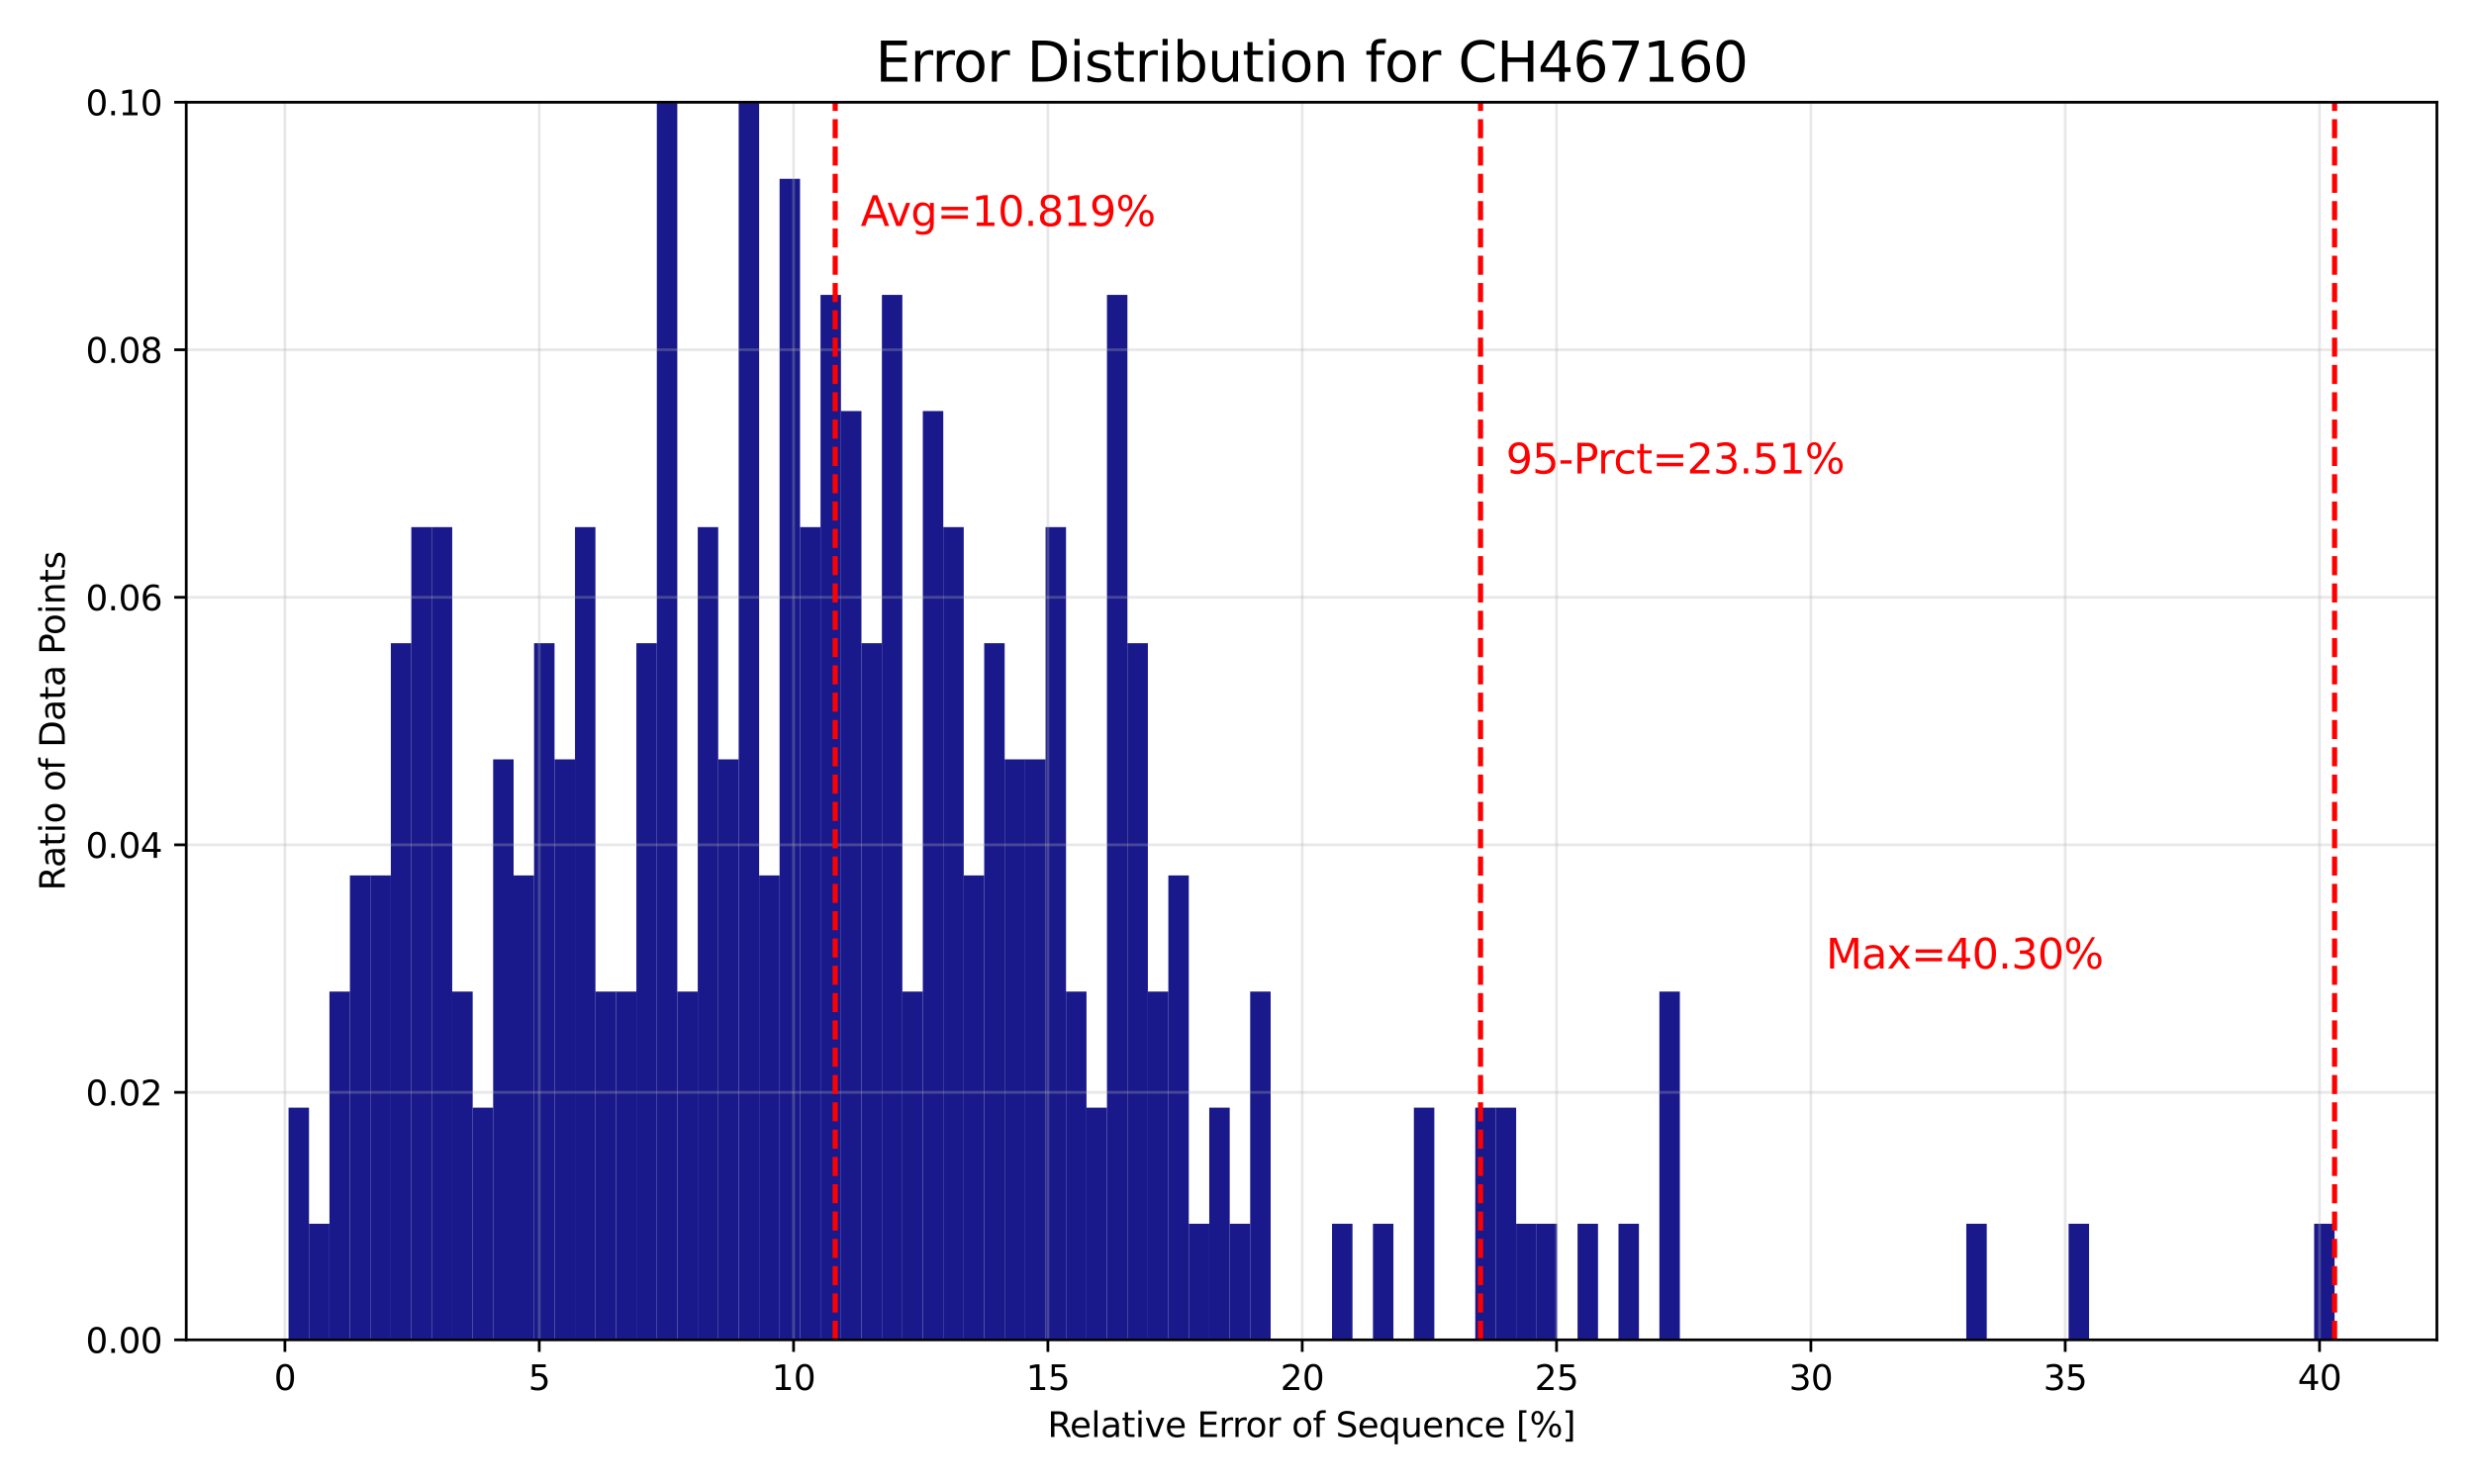 <?xml version="1.0" encoding="utf-8" standalone="no"?>
<!DOCTYPE svg PUBLIC "-//W3C//DTD SVG 1.1//EN"
  "http://www.w3.org/Graphics/SVG/1.1/DTD/svg11.dtd">
<svg xmlns:xlink="http://www.w3.org/1999/xlink" width="720pt" height="432pt" viewBox="0 0 720 432" xmlns="http://www.w3.org/2000/svg" version="1.1">
 <defs>
  <style type="text/css">*{stroke-linejoin: round; stroke-linecap: butt}</style>
 </defs>
 <g id="figure_1">
  <g id="patch_1">
   <path d="M 0 432 
L 720 432 
L 720 0 
L 0 0 
z
" style="fill: #ffffff"/>
  </g>
  <g id="axes_1">
   <g id="patch_2">
    <path d="M 54.2 390.04 
L 709.2 390.04 
L 709.2 29.76 
L 54.2 29.76 
z
" style="fill: #ffffff"/>
   </g>
   <g id="patch_3">
    <path d="M 83.973 390.04 
L 89.927 390.04 
L 89.927 322.442 
L 83.973 322.442 
z
" clip-path="url(#pf47e2d4836)" style="fill: #000080; opacity: 0.9"/>
   </g>
   <g id="patch_4">
    <path d="M 89.927 390.04 
L 95.882 390.04 
L 95.882 356.241 
L 89.927 356.241 
z
" clip-path="url(#pf47e2d4836)" style="fill: #000080; opacity: 0.9"/>
   </g>
   <g id="patch_5">
    <path d="M 95.882 390.04 
L 101.836 390.04 
L 101.836 288.643 
L 95.882 288.643 
z
" clip-path="url(#pf47e2d4836)" style="fill: #000080; opacity: 0.9"/>
   </g>
   <g id="patch_6">
    <path d="M 101.836 390.04 
L 107.791 390.04 
L 107.791 254.845 
L 101.836 254.845 
z
" clip-path="url(#pf47e2d4836)" style="fill: #000080; opacity: 0.9"/>
   </g>
   <g id="patch_7">
    <path d="M 107.791 390.04 
L 113.745 390.04 
L 113.745 254.845 
L 107.791 254.845 
z
" clip-path="url(#pf47e2d4836)" style="fill: #000080; opacity: 0.9"/>
   </g>
   <g id="patch_8">
    <path d="M 113.745 390.04 
L 119.7 390.04 
L 119.7 187.247 
L 113.745 187.247 
z
" clip-path="url(#pf47e2d4836)" style="fill: #000080; opacity: 0.9"/>
   </g>
   <g id="patch_9">
    <path d="M 119.7 390.04 
L 125.655 390.04 
L 125.655 153.448 
L 119.7 153.448 
z
" clip-path="url(#pf47e2d4836)" style="fill: #000080; opacity: 0.9"/>
   </g>
   <g id="patch_10">
    <path d="M 125.655 390.04 
L 131.609 390.04 
L 131.609 153.448 
L 125.655 153.448 
z
" clip-path="url(#pf47e2d4836)" style="fill: #000080; opacity: 0.9"/>
   </g>
   <g id="patch_11">
    <path d="M 131.609 390.04 
L 137.564 390.04 
L 137.564 288.643 
L 131.609 288.643 
z
" clip-path="url(#pf47e2d4836)" style="fill: #000080; opacity: 0.9"/>
   </g>
   <g id="patch_12">
    <path d="M 137.564 390.04 
L 143.518 390.04 
L 143.518 322.442 
L 137.564 322.442 
z
" clip-path="url(#pf47e2d4836)" style="fill: #000080; opacity: 0.9"/>
   </g>
   <g id="patch_13">
    <path d="M 143.518 390.04 
L 149.473 390.04 
L 149.473 221.046 
L 143.518 221.046 
z
" clip-path="url(#pf47e2d4836)" style="fill: #000080; opacity: 0.9"/>
   </g>
   <g id="patch_14">
    <path d="M 149.473 390.04 
L 155.427 390.04 
L 155.427 254.845 
L 149.473 254.845 
z
" clip-path="url(#pf47e2d4836)" style="fill: #000080; opacity: 0.9"/>
   </g>
   <g id="patch_15">
    <path d="M 155.427 390.04 
L 161.382 390.04 
L 161.382 187.247 
L 155.427 187.247 
z
" clip-path="url(#pf47e2d4836)" style="fill: #000080; opacity: 0.9"/>
   </g>
   <g id="patch_16">
    <path d="M 161.382 390.04 
L 167.336 390.04 
L 167.336 221.046 
L 161.382 221.046 
z
" clip-path="url(#pf47e2d4836)" style="fill: #000080; opacity: 0.9"/>
   </g>
   <g id="patch_17">
    <path d="M 167.336 390.04 
L 173.291 390.04 
L 173.291 153.448 
L 167.336 153.448 
z
" clip-path="url(#pf47e2d4836)" style="fill: #000080; opacity: 0.9"/>
   </g>
   <g id="patch_18">
    <path d="M 173.291 390.04 
L 179.245 390.04 
L 179.245 288.643 
L 173.291 288.643 
z
" clip-path="url(#pf47e2d4836)" style="fill: #000080; opacity: 0.9"/>
   </g>
   <g id="patch_19">
    <path d="M 179.245 390.04 
L 185.2 390.04 
L 185.2 288.643 
L 179.245 288.643 
z
" clip-path="url(#pf47e2d4836)" style="fill: #000080; opacity: 0.9"/>
   </g>
   <g id="patch_20">
    <path d="M 185.2 390.04 
L 191.155 390.04 
L 191.155 187.247 
L 185.2 187.247 
z
" clip-path="url(#pf47e2d4836)" style="fill: #000080; opacity: 0.9"/>
   </g>
   <g id="patch_21">
    <path d="M 191.155 390.04 
L 197.109 390.04 
L 197.109 18.253 
L 191.155 18.253 
z
" clip-path="url(#pf47e2d4836)" style="fill: #000080; opacity: 0.9"/>
   </g>
   <g id="patch_22">
    <path d="M 197.109 390.04 
L 203.064 390.04 
L 203.064 288.643 
L 197.109 288.643 
z
" clip-path="url(#pf47e2d4836)" style="fill: #000080; opacity: 0.9"/>
   </g>
   <g id="patch_23">
    <path d="M 203.064 390.04 
L 209.018 390.04 
L 209.018 153.448 
L 203.064 153.448 
z
" clip-path="url(#pf47e2d4836)" style="fill: #000080; opacity: 0.9"/>
   </g>
   <g id="patch_24">
    <path d="M 209.018 390.04 
L 214.973 390.04 
L 214.973 221.046 
L 209.018 221.046 
z
" clip-path="url(#pf47e2d4836)" style="fill: #000080; opacity: 0.9"/>
   </g>
   <g id="patch_25">
    <path d="M 214.973 390.04 
L 220.927 390.04 
L 220.927 18.253 
L 214.973 18.253 
z
" clip-path="url(#pf47e2d4836)" style="fill: #000080; opacity: 0.9"/>
   </g>
   <g id="patch_26">
    <path d="M 220.927 390.04 
L 226.882 390.04 
L 226.882 254.845 
L 220.927 254.845 
z
" clip-path="url(#pf47e2d4836)" style="fill: #000080; opacity: 0.9"/>
   </g>
   <g id="patch_27">
    <path d="M 226.882 390.04 
L 232.836 390.04 
L 232.836 52.051 
L 226.882 52.051 
z
" clip-path="url(#pf47e2d4836)" style="fill: #000080; opacity: 0.9"/>
   </g>
   <g id="patch_28">
    <path d="M 232.836 390.04 
L 238.791 390.04 
L 238.791 153.448 
L 232.836 153.448 
z
" clip-path="url(#pf47e2d4836)" style="fill: #000080; opacity: 0.9"/>
   </g>
   <g id="patch_29">
    <path d="M 238.791 390.04 
L 244.745 390.04 
L 244.745 85.85 
L 238.791 85.85 
z
" clip-path="url(#pf47e2d4836)" style="fill: #000080; opacity: 0.9"/>
   </g>
   <g id="patch_30">
    <path d="M 244.745 390.04 
L 250.7 390.04 
L 250.7 119.649 
L 244.745 119.649 
z
" clip-path="url(#pf47e2d4836)" style="fill: #000080; opacity: 0.9"/>
   </g>
   <g id="patch_31">
    <path d="M 250.7 390.04 
L 256.655 390.04 
L 256.655 187.247 
L 250.7 187.247 
z
" clip-path="url(#pf47e2d4836)" style="fill: #000080; opacity: 0.9"/>
   </g>
   <g id="patch_32">
    <path d="M 256.655 390.04 
L 262.609 390.04 
L 262.609 85.85 
L 256.655 85.85 
z
" clip-path="url(#pf47e2d4836)" style="fill: #000080; opacity: 0.9"/>
   </g>
   <g id="patch_33">
    <path d="M 262.609 390.04 
L 268.564 390.04 
L 268.564 288.643 
L 262.609 288.643 
z
" clip-path="url(#pf47e2d4836)" style="fill: #000080; opacity: 0.9"/>
   </g>
   <g id="patch_34">
    <path d="M 268.564 390.04 
L 274.518 390.04 
L 274.518 119.649 
L 268.564 119.649 
z
" clip-path="url(#pf47e2d4836)" style="fill: #000080; opacity: 0.9"/>
   </g>
   <g id="patch_35">
    <path d="M 274.518 390.04 
L 280.473 390.04 
L 280.473 153.448 
L 274.518 153.448 
z
" clip-path="url(#pf47e2d4836)" style="fill: #000080; opacity: 0.9"/>
   </g>
   <g id="patch_36">
    <path d="M 280.473 390.04 
L 286.427 390.04 
L 286.427 254.845 
L 280.473 254.845 
z
" clip-path="url(#pf47e2d4836)" style="fill: #000080; opacity: 0.9"/>
   </g>
   <g id="patch_37">
    <path d="M 286.427 390.04 
L 292.382 390.04 
L 292.382 187.247 
L 286.427 187.247 
z
" clip-path="url(#pf47e2d4836)" style="fill: #000080; opacity: 0.9"/>
   </g>
   <g id="patch_38">
    <path d="M 292.382 390.04 
L 298.336 390.04 
L 298.336 221.046 
L 292.382 221.046 
z
" clip-path="url(#pf47e2d4836)" style="fill: #000080; opacity: 0.9"/>
   </g>
   <g id="patch_39">
    <path d="M 298.336 390.04 
L 304.291 390.04 
L 304.291 221.046 
L 298.336 221.046 
z
" clip-path="url(#pf47e2d4836)" style="fill: #000080; opacity: 0.9"/>
   </g>
   <g id="patch_40">
    <path d="M 304.291 390.04 
L 310.245 390.04 
L 310.245 153.448 
L 304.291 153.448 
z
" clip-path="url(#pf47e2d4836)" style="fill: #000080; opacity: 0.9"/>
   </g>
   <g id="patch_41">
    <path d="M 310.245 390.04 
L 316.2 390.04 
L 316.2 288.643 
L 310.245 288.643 
z
" clip-path="url(#pf47e2d4836)" style="fill: #000080; opacity: 0.9"/>
   </g>
   <g id="patch_42">
    <path d="M 316.2 390.04 
L 322.155 390.04 
L 322.155 322.442 
L 316.2 322.442 
z
" clip-path="url(#pf47e2d4836)" style="fill: #000080; opacity: 0.9"/>
   </g>
   <g id="patch_43">
    <path d="M 322.155 390.04 
L 328.109 390.04 
L 328.109 85.85 
L 322.155 85.85 
z
" clip-path="url(#pf47e2d4836)" style="fill: #000080; opacity: 0.9"/>
   </g>
   <g id="patch_44">
    <path d="M 328.109 390.04 
L 334.064 390.04 
L 334.064 187.247 
L 328.109 187.247 
z
" clip-path="url(#pf47e2d4836)" style="fill: #000080; opacity: 0.9"/>
   </g>
   <g id="patch_45">
    <path d="M 334.064 390.04 
L 340.018 390.04 
L 340.018 288.643 
L 334.064 288.643 
z
" clip-path="url(#pf47e2d4836)" style="fill: #000080; opacity: 0.9"/>
   </g>
   <g id="patch_46">
    <path d="M 340.018 390.04 
L 345.973 390.04 
L 345.973 254.845 
L 340.018 254.845 
z
" clip-path="url(#pf47e2d4836)" style="fill: #000080; opacity: 0.9"/>
   </g>
   <g id="patch_47">
    <path d="M 345.973 390.04 
L 351.927 390.04 
L 351.927 356.241 
L 345.973 356.241 
z
" clip-path="url(#pf47e2d4836)" style="fill: #000080; opacity: 0.9"/>
   </g>
   <g id="patch_48">
    <path d="M 351.927 390.04 
L 357.882 390.04 
L 357.882 322.442 
L 351.927 322.442 
z
" clip-path="url(#pf47e2d4836)" style="fill: #000080; opacity: 0.9"/>
   </g>
   <g id="patch_49">
    <path d="M 357.882 390.04 
L 363.836 390.04 
L 363.836 356.241 
L 357.882 356.241 
z
" clip-path="url(#pf47e2d4836)" style="fill: #000080; opacity: 0.9"/>
   </g>
   <g id="patch_50">
    <path d="M 363.836 390.04 
L 369.791 390.04 
L 369.791 288.643 
L 363.836 288.643 
z
" clip-path="url(#pf47e2d4836)" style="fill: #000080; opacity: 0.9"/>
   </g>
   <g id="patch_51">
    <path d="M 369.791 390.04 
L 375.745 390.04 
L 375.745 390.04 
L 369.791 390.04 
z
" clip-path="url(#pf47e2d4836)" style="fill: #000080; opacity: 0.9"/>
   </g>
   <g id="patch_52">
    <path d="M 375.745 390.04 
L 381.7 390.04 
L 381.7 390.04 
L 375.745 390.04 
z
" clip-path="url(#pf47e2d4836)" style="fill: #000080; opacity: 0.9"/>
   </g>
   <g id="patch_53">
    <path d="M 381.7 390.04 
L 387.655 390.04 
L 387.655 390.04 
L 381.7 390.04 
z
" clip-path="url(#pf47e2d4836)" style="fill: #000080; opacity: 0.9"/>
   </g>
   <g id="patch_54">
    <path d="M 387.655 390.04 
L 393.609 390.04 
L 393.609 356.241 
L 387.655 356.241 
z
" clip-path="url(#pf47e2d4836)" style="fill: #000080; opacity: 0.9"/>
   </g>
   <g id="patch_55">
    <path d="M 393.609 390.04 
L 399.564 390.04 
L 399.564 390.04 
L 393.609 390.04 
z
" clip-path="url(#pf47e2d4836)" style="fill: #000080; opacity: 0.9"/>
   </g>
   <g id="patch_56">
    <path d="M 399.564 390.04 
L 405.518 390.04 
L 405.518 356.241 
L 399.564 356.241 
z
" clip-path="url(#pf47e2d4836)" style="fill: #000080; opacity: 0.9"/>
   </g>
   <g id="patch_57">
    <path d="M 405.518 390.04 
L 411.473 390.04 
L 411.473 390.04 
L 405.518 390.04 
z
" clip-path="url(#pf47e2d4836)" style="fill: #000080; opacity: 0.9"/>
   </g>
   <g id="patch_58">
    <path d="M 411.473 390.04 
L 417.427 390.04 
L 417.427 322.442 
L 411.473 322.442 
z
" clip-path="url(#pf47e2d4836)" style="fill: #000080; opacity: 0.9"/>
   </g>
   <g id="patch_59">
    <path d="M 417.427 390.04 
L 423.382 390.04 
L 423.382 390.04 
L 417.427 390.04 
z
" clip-path="url(#pf47e2d4836)" style="fill: #000080; opacity: 0.9"/>
   </g>
   <g id="patch_60">
    <path d="M 423.382 390.04 
L 429.336 390.04 
L 429.336 390.04 
L 423.382 390.04 
z
" clip-path="url(#pf47e2d4836)" style="fill: #000080; opacity: 0.9"/>
   </g>
   <g id="patch_61">
    <path d="M 429.336 390.04 
L 435.291 390.04 
L 435.291 322.442 
L 429.336 322.442 
z
" clip-path="url(#pf47e2d4836)" style="fill: #000080; opacity: 0.9"/>
   </g>
   <g id="patch_62">
    <path d="M 435.291 390.04 
L 441.245 390.04 
L 441.245 322.442 
L 435.291 322.442 
z
" clip-path="url(#pf47e2d4836)" style="fill: #000080; opacity: 0.9"/>
   </g>
   <g id="patch_63">
    <path d="M 441.245 390.04 
L 447.2 390.04 
L 447.2 356.241 
L 441.245 356.241 
z
" clip-path="url(#pf47e2d4836)" style="fill: #000080; opacity: 0.9"/>
   </g>
   <g id="patch_64">
    <path d="M 447.2 390.04 
L 453.155 390.04 
L 453.155 356.241 
L 447.2 356.241 
z
" clip-path="url(#pf47e2d4836)" style="fill: #000080; opacity: 0.9"/>
   </g>
   <g id="patch_65">
    <path d="M 453.155 390.04 
L 459.109 390.04 
L 459.109 390.04 
L 453.155 390.04 
z
" clip-path="url(#pf47e2d4836)" style="fill: #000080; opacity: 0.9"/>
   </g>
   <g id="patch_66">
    <path d="M 459.109 390.04 
L 465.064 390.04 
L 465.064 356.241 
L 459.109 356.241 
z
" clip-path="url(#pf47e2d4836)" style="fill: #000080; opacity: 0.9"/>
   </g>
   <g id="patch_67">
    <path d="M 465.064 390.04 
L 471.018 390.04 
L 471.018 390.04 
L 465.064 390.04 
z
" clip-path="url(#pf47e2d4836)" style="fill: #000080; opacity: 0.9"/>
   </g>
   <g id="patch_68">
    <path d="M 471.018 390.04 
L 476.973 390.04 
L 476.973 356.241 
L 471.018 356.241 
z
" clip-path="url(#pf47e2d4836)" style="fill: #000080; opacity: 0.9"/>
   </g>
   <g id="patch_69">
    <path d="M 476.973 390.04 
L 482.927 390.04 
L 482.927 390.04 
L 476.973 390.04 
z
" clip-path="url(#pf47e2d4836)" style="fill: #000080; opacity: 0.9"/>
   </g>
   <g id="patch_70">
    <path d="M 482.927 390.04 
L 488.882 390.04 
L 488.882 288.643 
L 482.927 288.643 
z
" clip-path="url(#pf47e2d4836)" style="fill: #000080; opacity: 0.9"/>
   </g>
   <g id="patch_71">
    <path d="M 488.882 390.04 
L 494.836 390.04 
L 494.836 390.04 
L 488.882 390.04 
z
" clip-path="url(#pf47e2d4836)" style="fill: #000080; opacity: 0.9"/>
   </g>
   <g id="patch_72">
    <path d="M 494.836 390.04 
L 500.791 390.04 
L 500.791 390.04 
L 494.836 390.04 
z
" clip-path="url(#pf47e2d4836)" style="fill: #000080; opacity: 0.9"/>
   </g>
   <g id="patch_73">
    <path d="M 500.791 390.04 
L 506.745 390.04 
L 506.745 390.04 
L 500.791 390.04 
z
" clip-path="url(#pf47e2d4836)" style="fill: #000080; opacity: 0.9"/>
   </g>
   <g id="patch_74">
    <path d="M 506.745 390.04 
L 512.7 390.04 
L 512.7 390.04 
L 506.745 390.04 
z
" clip-path="url(#pf47e2d4836)" style="fill: #000080; opacity: 0.9"/>
   </g>
   <g id="patch_75">
    <path d="M 512.7 390.04 
L 518.655 390.04 
L 518.655 390.04 
L 512.7 390.04 
z
" clip-path="url(#pf47e2d4836)" style="fill: #000080; opacity: 0.9"/>
   </g>
   <g id="patch_76">
    <path d="M 518.655 390.04 
L 524.609 390.04 
L 524.609 390.04 
L 518.655 390.04 
z
" clip-path="url(#pf47e2d4836)" style="fill: #000080; opacity: 0.9"/>
   </g>
   <g id="patch_77">
    <path d="M 524.609 390.04 
L 530.564 390.04 
L 530.564 390.04 
L 524.609 390.04 
z
" clip-path="url(#pf47e2d4836)" style="fill: #000080; opacity: 0.9"/>
   </g>
   <g id="patch_78">
    <path d="M 530.564 390.04 
L 536.518 390.04 
L 536.518 390.04 
L 530.564 390.04 
z
" clip-path="url(#pf47e2d4836)" style="fill: #000080; opacity: 0.9"/>
   </g>
   <g id="patch_79">
    <path d="M 536.518 390.04 
L 542.473 390.04 
L 542.473 390.04 
L 536.518 390.04 
z
" clip-path="url(#pf47e2d4836)" style="fill: #000080; opacity: 0.9"/>
   </g>
   <g id="patch_80">
    <path d="M 542.473 390.04 
L 548.427 390.04 
L 548.427 390.04 
L 542.473 390.04 
z
" clip-path="url(#pf47e2d4836)" style="fill: #000080; opacity: 0.9"/>
   </g>
   <g id="patch_81">
    <path d="M 548.427 390.04 
L 554.382 390.04 
L 554.382 390.04 
L 548.427 390.04 
z
" clip-path="url(#pf47e2d4836)" style="fill: #000080; opacity: 0.9"/>
   </g>
   <g id="patch_82">
    <path d="M 554.382 390.04 
L 560.336 390.04 
L 560.336 390.04 
L 554.382 390.04 
z
" clip-path="url(#pf47e2d4836)" style="fill: #000080; opacity: 0.9"/>
   </g>
   <g id="patch_83">
    <path d="M 560.336 390.04 
L 566.291 390.04 
L 566.291 390.04 
L 560.336 390.04 
z
" clip-path="url(#pf47e2d4836)" style="fill: #000080; opacity: 0.9"/>
   </g>
   <g id="patch_84">
    <path d="M 566.291 390.04 
L 572.245 390.04 
L 572.245 390.04 
L 566.291 390.04 
z
" clip-path="url(#pf47e2d4836)" style="fill: #000080; opacity: 0.9"/>
   </g>
   <g id="patch_85">
    <path d="M 572.245 390.04 
L 578.2 390.04 
L 578.2 356.241 
L 572.245 356.241 
z
" clip-path="url(#pf47e2d4836)" style="fill: #000080; opacity: 0.9"/>
   </g>
   <g id="patch_86">
    <path d="M 578.2 390.04 
L 584.155 390.04 
L 584.155 390.04 
L 578.2 390.04 
z
" clip-path="url(#pf47e2d4836)" style="fill: #000080; opacity: 0.9"/>
   </g>
   <g id="patch_87">
    <path d="M 584.155 390.04 
L 590.109 390.04 
L 590.109 390.04 
L 584.155 390.04 
z
" clip-path="url(#pf47e2d4836)" style="fill: #000080; opacity: 0.9"/>
   </g>
   <g id="patch_88">
    <path d="M 590.109 390.04 
L 596.064 390.04 
L 596.064 390.04 
L 590.109 390.04 
z
" clip-path="url(#pf47e2d4836)" style="fill: #000080; opacity: 0.9"/>
   </g>
   <g id="patch_89">
    <path d="M 596.064 390.04 
L 602.018 390.04 
L 602.018 390.04 
L 596.064 390.04 
z
" clip-path="url(#pf47e2d4836)" style="fill: #000080; opacity: 0.9"/>
   </g>
   <g id="patch_90">
    <path d="M 602.018 390.04 
L 607.973 390.04 
L 607.973 356.241 
L 602.018 356.241 
z
" clip-path="url(#pf47e2d4836)" style="fill: #000080; opacity: 0.9"/>
   </g>
   <g id="patch_91">
    <path d="M 607.973 390.04 
L 613.927 390.04 
L 613.927 390.04 
L 607.973 390.04 
z
" clip-path="url(#pf47e2d4836)" style="fill: #000080; opacity: 0.9"/>
   </g>
   <g id="patch_92">
    <path d="M 613.927 390.04 
L 619.882 390.04 
L 619.882 390.04 
L 613.927 390.04 
z
" clip-path="url(#pf47e2d4836)" style="fill: #000080; opacity: 0.9"/>
   </g>
   <g id="patch_93">
    <path d="M 619.882 390.04 
L 625.836 390.04 
L 625.836 390.04 
L 619.882 390.04 
z
" clip-path="url(#pf47e2d4836)" style="fill: #000080; opacity: 0.9"/>
   </g>
   <g id="patch_94">
    <path d="M 625.836 390.04 
L 631.791 390.04 
L 631.791 390.04 
L 625.836 390.04 
z
" clip-path="url(#pf47e2d4836)" style="fill: #000080; opacity: 0.9"/>
   </g>
   <g id="patch_95">
    <path d="M 631.791 390.04 
L 637.745 390.04 
L 637.745 390.04 
L 631.791 390.04 
z
" clip-path="url(#pf47e2d4836)" style="fill: #000080; opacity: 0.9"/>
   </g>
   <g id="patch_96">
    <path d="M 637.745 390.04 
L 643.7 390.04 
L 643.7 390.04 
L 637.745 390.04 
z
" clip-path="url(#pf47e2d4836)" style="fill: #000080; opacity: 0.9"/>
   </g>
   <g id="patch_97">
    <path d="M 643.7 390.04 
L 649.655 390.04 
L 649.655 390.04 
L 643.7 390.04 
z
" clip-path="url(#pf47e2d4836)" style="fill: #000080; opacity: 0.9"/>
   </g>
   <g id="patch_98">
    <path d="M 649.655 390.04 
L 655.609 390.04 
L 655.609 390.04 
L 649.655 390.04 
z
" clip-path="url(#pf47e2d4836)" style="fill: #000080; opacity: 0.9"/>
   </g>
   <g id="patch_99">
    <path d="M 655.609 390.04 
L 661.564 390.04 
L 661.564 390.04 
L 655.609 390.04 
z
" clip-path="url(#pf47e2d4836)" style="fill: #000080; opacity: 0.9"/>
   </g>
   <g id="patch_100">
    <path d="M 661.564 390.04 
L 667.518 390.04 
L 667.518 390.04 
L 661.564 390.04 
z
" clip-path="url(#pf47e2d4836)" style="fill: #000080; opacity: 0.9"/>
   </g>
   <g id="patch_101">
    <path d="M 667.518 390.04 
L 673.473 390.04 
L 673.473 390.04 
L 667.518 390.04 
z
" clip-path="url(#pf47e2d4836)" style="fill: #000080; opacity: 0.9"/>
   </g>
   <g id="patch_102">
    <path d="M 673.473 390.04 
L 679.427 390.04 
L 679.427 356.241 
L 673.473 356.241 
z
" clip-path="url(#pf47e2d4836)" style="fill: #000080; opacity: 0.9"/>
   </g>
   <g id="matplotlib.axis_1">
    <g id="xtick_1">
     <g id="line2d_1">
      <path d="M 82.917 390.04 
L 82.917 29.76 
" clip-path="url(#pf47e2d4836)" style="fill: none; stroke: #b0b0b0; stroke-opacity: 0.3; stroke-width: 0.8; stroke-linecap: square"/>
     </g>
     <g id="line2d_2">
      <defs>
       <path id="m17fd35335a" d="M 0 0 
L 0 3.5 
" style="stroke: #000000; stroke-width: 0.8"/>
      </defs>
      <g>
       <use xlink:href="#m17fd35335a" x="82.917" y="390.04" style="stroke: #000000; stroke-width: 0.8"/>
      </g>
     </g>
     <g id="text_1">
      <!-- 0 -->
      <g transform="translate(79.736 404.638) scale(0.1 -0.1)">
       <defs>
        <path id="DejaVuSans-30" d="M 2034 4250 
Q 1547 4250 1301 3770 
Q 1056 3291 1056 2328 
Q 1056 1369 1301 889 
Q 1547 409 2034 409 
Q 2525 409 2770 889 
Q 3016 1369 3016 2328 
Q 3016 3291 2770 3770 
Q 2525 4250 2034 4250 
z
M 2034 4750 
Q 2819 4750 3233 4129 
Q 3647 3509 3647 2328 
Q 3647 1150 3233 529 
Q 2819 -91 2034 -91 
Q 1250 -91 836 529 
Q 422 1150 422 2328 
Q 422 3509 836 4129 
Q 1250 4750 2034 4750 
z
" transform="scale(0.016)"/>
       </defs>
       <use xlink:href="#DejaVuSans-30"/>
      </g>
     </g>
    </g>
    <g id="xtick_2">
     <g id="line2d_3">
      <path d="M 156.933 390.04 
L 156.933 29.76 
" clip-path="url(#pf47e2d4836)" style="fill: none; stroke: #b0b0b0; stroke-opacity: 0.3; stroke-width: 0.8; stroke-linecap: square"/>
     </g>
     <g id="line2d_4">
      <g>
       <use xlink:href="#m17fd35335a" x="156.933" y="390.04" style="stroke: #000000; stroke-width: 0.8"/>
      </g>
     </g>
     <g id="text_2">
      <!-- 5 -->
      <g transform="translate(153.752 404.638) scale(0.1 -0.1)">
       <defs>
        <path id="DejaVuSans-35" d="M 691 4666 
L 3169 4666 
L 3169 4134 
L 1269 4134 
L 1269 2991 
Q 1406 3038 1543 3061 
Q 1681 3084 1819 3084 
Q 2600 3084 3056 2656 
Q 3513 2228 3513 1497 
Q 3513 744 3044 326 
Q 2575 -91 1722 -91 
Q 1428 -91 1123 -41 
Q 819 9 494 109 
L 494 744 
Q 775 591 1075 516 
Q 1375 441 1709 441 
Q 2250 441 2565 725 
Q 2881 1009 2881 1497 
Q 2881 1984 2565 2268 
Q 2250 2553 1709 2553 
Q 1456 2553 1204 2497 
Q 953 2441 691 2322 
L 691 4666 
z
" transform="scale(0.016)"/>
       </defs>
       <use xlink:href="#DejaVuSans-35"/>
      </g>
     </g>
    </g>
    <g id="xtick_3">
     <g id="line2d_5">
      <path d="M 230.949 390.04 
L 230.949 29.76 
" clip-path="url(#pf47e2d4836)" style="fill: none; stroke: #b0b0b0; stroke-opacity: 0.3; stroke-width: 0.8; stroke-linecap: square"/>
     </g>
     <g id="line2d_6">
      <g>
       <use xlink:href="#m17fd35335a" x="230.949" y="390.04" style="stroke: #000000; stroke-width: 0.8"/>
      </g>
     </g>
     <g id="text_3">
      <!-- 10 -->
      <g transform="translate(224.587 404.638) scale(0.1 -0.1)">
       <defs>
        <path id="DejaVuSans-31" d="M 794 531 
L 1825 531 
L 1825 4091 
L 703 3866 
L 703 4441 
L 1819 4666 
L 2450 4666 
L 2450 531 
L 3481 531 
L 3481 0 
L 794 0 
L 794 531 
z
" transform="scale(0.016)"/>
       </defs>
       <use xlink:href="#DejaVuSans-31"/>
       <use xlink:href="#DejaVuSans-30" transform="translate(63.623 0)"/>
      </g>
     </g>
    </g>
    <g id="xtick_4">
     <g id="line2d_7">
      <path d="M 304.966 390.04 
L 304.966 29.76 
" clip-path="url(#pf47e2d4836)" style="fill: none; stroke: #b0b0b0; stroke-opacity: 0.3; stroke-width: 0.8; stroke-linecap: square"/>
     </g>
     <g id="line2d_8">
      <g>
       <use xlink:href="#m17fd35335a" x="304.966" y="390.04" style="stroke: #000000; stroke-width: 0.8"/>
      </g>
     </g>
     <g id="text_4">
      <!-- 15 -->
      <g transform="translate(298.603 404.638) scale(0.1 -0.1)">
       <use xlink:href="#DejaVuSans-31"/>
       <use xlink:href="#DejaVuSans-35" transform="translate(63.623 0)"/>
      </g>
     </g>
    </g>
    <g id="xtick_5">
     <g id="line2d_9">
      <path d="M 378.982 390.04 
L 378.982 29.76 
" clip-path="url(#pf47e2d4836)" style="fill: none; stroke: #b0b0b0; stroke-opacity: 0.3; stroke-width: 0.8; stroke-linecap: square"/>
     </g>
     <g id="line2d_10">
      <g>
       <use xlink:href="#m17fd35335a" x="378.982" y="390.04" style="stroke: #000000; stroke-width: 0.8"/>
      </g>
     </g>
     <g id="text_5">
      <!-- 20 -->
      <g transform="translate(372.619 404.638) scale(0.1 -0.1)">
       <defs>
        <path id="DejaVuSans-32" d="M 1228 531 
L 3431 531 
L 3431 0 
L 469 0 
L 469 531 
Q 828 903 1448 1529 
Q 2069 2156 2228 2338 
Q 2531 2678 2651 2914 
Q 2772 3150 2772 3378 
Q 2772 3750 2511 3984 
Q 2250 4219 1831 4219 
Q 1534 4219 1204 4116 
Q 875 4013 500 3803 
L 500 4441 
Q 881 4594 1212 4672 
Q 1544 4750 1819 4750 
Q 2544 4750 2975 4387 
Q 3406 4025 3406 3419 
Q 3406 3131 3298 2873 
Q 3191 2616 2906 2266 
Q 2828 2175 2409 1742 
Q 1991 1309 1228 531 
z
" transform="scale(0.016)"/>
       </defs>
       <use xlink:href="#DejaVuSans-32"/>
       <use xlink:href="#DejaVuSans-30" transform="translate(63.623 0)"/>
      </g>
     </g>
    </g>
    <g id="xtick_6">
     <g id="line2d_11">
      <path d="M 452.998 390.04 
L 452.998 29.76 
" clip-path="url(#pf47e2d4836)" style="fill: none; stroke: #b0b0b0; stroke-opacity: 0.3; stroke-width: 0.8; stroke-linecap: square"/>
     </g>
     <g id="line2d_12">
      <g>
       <use xlink:href="#m17fd35335a" x="452.998" y="390.04" style="stroke: #000000; stroke-width: 0.8"/>
      </g>
     </g>
     <g id="text_6">
      <!-- 25 -->
      <g transform="translate(446.635 404.638) scale(0.1 -0.1)">
       <use xlink:href="#DejaVuSans-32"/>
       <use xlink:href="#DejaVuSans-35" transform="translate(63.623 0)"/>
      </g>
     </g>
    </g>
    <g id="xtick_7">
     <g id="line2d_13">
      <path d="M 527.014 390.04 
L 527.014 29.76 
" clip-path="url(#pf47e2d4836)" style="fill: none; stroke: #b0b0b0; stroke-opacity: 0.3; stroke-width: 0.8; stroke-linecap: square"/>
     </g>
     <g id="line2d_14">
      <g>
       <use xlink:href="#m17fd35335a" x="527.014" y="390.04" style="stroke: #000000; stroke-width: 0.8"/>
      </g>
     </g>
     <g id="text_7">
      <!-- 30 -->
      <g transform="translate(520.651 404.638) scale(0.1 -0.1)">
       <defs>
        <path id="DejaVuSans-33" d="M 2597 2516 
Q 3050 2419 3304 2112 
Q 3559 1806 3559 1356 
Q 3559 666 3084 287 
Q 2609 -91 1734 -91 
Q 1441 -91 1130 -33 
Q 819 25 488 141 
L 488 750 
Q 750 597 1062 519 
Q 1375 441 1716 441 
Q 2309 441 2620 675 
Q 2931 909 2931 1356 
Q 2931 1769 2642 2001 
Q 2353 2234 1838 2234 
L 1294 2234 
L 1294 2753 
L 1863 2753 
Q 2328 2753 2575 2939 
Q 2822 3125 2822 3475 
Q 2822 3834 2567 4026 
Q 2313 4219 1838 4219 
Q 1578 4219 1281 4162 
Q 984 4106 628 3988 
L 628 4550 
Q 988 4650 1302 4700 
Q 1616 4750 1894 4750 
Q 2613 4750 3031 4423 
Q 3450 4097 3450 3541 
Q 3450 3153 3228 2886 
Q 3006 2619 2597 2516 
z
" transform="scale(0.016)"/>
       </defs>
       <use xlink:href="#DejaVuSans-33"/>
       <use xlink:href="#DejaVuSans-30" transform="translate(63.623 0)"/>
      </g>
     </g>
    </g>
    <g id="xtick_8">
     <g id="line2d_15">
      <path d="M 601.03 390.04 
L 601.03 29.76 
" clip-path="url(#pf47e2d4836)" style="fill: none; stroke: #b0b0b0; stroke-opacity: 0.3; stroke-width: 0.8; stroke-linecap: square"/>
     </g>
     <g id="line2d_16">
      <g>
       <use xlink:href="#m17fd35335a" x="601.03" y="390.04" style="stroke: #000000; stroke-width: 0.8"/>
      </g>
     </g>
     <g id="text_8">
      <!-- 35 -->
      <g transform="translate(594.668 404.638) scale(0.1 -0.1)">
       <use xlink:href="#DejaVuSans-33"/>
       <use xlink:href="#DejaVuSans-35" transform="translate(63.623 0)"/>
      </g>
     </g>
    </g>
    <g id="xtick_9">
     <g id="line2d_17">
      <path d="M 675.046 390.04 
L 675.046 29.76 
" clip-path="url(#pf47e2d4836)" style="fill: none; stroke: #b0b0b0; stroke-opacity: 0.3; stroke-width: 0.8; stroke-linecap: square"/>
     </g>
     <g id="line2d_18">
      <g>
       <use xlink:href="#m17fd35335a" x="675.046" y="390.04" style="stroke: #000000; stroke-width: 0.8"/>
      </g>
     </g>
     <g id="text_9">
      <!-- 40 -->
      <g transform="translate(668.684 404.638) scale(0.1 -0.1)">
       <defs>
        <path id="DejaVuSans-34" d="M 2419 4116 
L 825 1625 
L 2419 1625 
L 2419 4116 
z
M 2253 4666 
L 3047 4666 
L 3047 1625 
L 3713 1625 
L 3713 1100 
L 3047 1100 
L 3047 0 
L 2419 0 
L 2419 1100 
L 313 1100 
L 313 1709 
L 2253 4666 
z
" transform="scale(0.016)"/>
       </defs>
       <use xlink:href="#DejaVuSans-34"/>
       <use xlink:href="#DejaVuSans-30" transform="translate(63.623 0)"/>
      </g>
     </g>
    </g>
    <g id="text_10">
     <!-- Relative Error of Sequence [%] -->
     <g transform="translate(304.858 418.317) scale(0.1 -0.1)">
      <defs>
       <path id="DejaVuSans-52" d="M 2841 2188 
Q 3044 2119 3236 1894 
Q 3428 1669 3622 1275 
L 4263 0 
L 3584 0 
L 2988 1197 
Q 2756 1666 2539 1819 
Q 2322 1972 1947 1972 
L 1259 1972 
L 1259 0 
L 628 0 
L 628 4666 
L 2053 4666 
Q 2853 4666 3247 4331 
Q 3641 3997 3641 3322 
Q 3641 2881 3436 2590 
Q 3231 2300 2841 2188 
z
M 1259 4147 
L 1259 2491 
L 2053 2491 
Q 2509 2491 2742 2702 
Q 2975 2913 2975 3322 
Q 2975 3731 2742 3939 
Q 2509 4147 2053 4147 
L 1259 4147 
z
" transform="scale(0.016)"/>
       <path id="DejaVuSans-65" d="M 3597 1894 
L 3597 1613 
L 953 1613 
Q 991 1019 1311 708 
Q 1631 397 2203 397 
Q 2534 397 2845 478 
Q 3156 559 3463 722 
L 3463 178 
Q 3153 47 2828 -22 
Q 2503 -91 2169 -91 
Q 1331 -91 842 396 
Q 353 884 353 1716 
Q 353 2575 817 3079 
Q 1281 3584 2069 3584 
Q 2775 3584 3186 3129 
Q 3597 2675 3597 1894 
z
M 3022 2063 
Q 3016 2534 2758 2815 
Q 2500 3097 2075 3097 
Q 1594 3097 1305 2825 
Q 1016 2553 972 2059 
L 3022 2063 
z
" transform="scale(0.016)"/>
       <path id="DejaVuSans-6c" d="M 603 4863 
L 1178 4863 
L 1178 0 
L 603 0 
L 603 4863 
z
" transform="scale(0.016)"/>
       <path id="DejaVuSans-61" d="M 2194 1759 
Q 1497 1759 1228 1600 
Q 959 1441 959 1056 
Q 959 750 1161 570 
Q 1363 391 1709 391 
Q 2188 391 2477 730 
Q 2766 1069 2766 1631 
L 2766 1759 
L 2194 1759 
z
M 3341 1997 
L 3341 0 
L 2766 0 
L 2766 531 
Q 2569 213 2275 61 
Q 1981 -91 1556 -91 
Q 1019 -91 701 211 
Q 384 513 384 1019 
Q 384 1609 779 1909 
Q 1175 2209 1959 2209 
L 2766 2209 
L 2766 2266 
Q 2766 2663 2505 2880 
Q 2244 3097 1772 3097 
Q 1472 3097 1187 3025 
Q 903 2953 641 2809 
L 641 3341 
Q 956 3463 1253 3523 
Q 1550 3584 1831 3584 
Q 2591 3584 2966 3190 
Q 3341 2797 3341 1997 
z
" transform="scale(0.016)"/>
       <path id="DejaVuSans-74" d="M 1172 4494 
L 1172 3500 
L 2356 3500 
L 2356 3053 
L 1172 3053 
L 1172 1153 
Q 1172 725 1289 603 
Q 1406 481 1766 481 
L 2356 481 
L 2356 0 
L 1766 0 
Q 1100 0 847 248 
Q 594 497 594 1153 
L 594 3053 
L 172 3053 
L 172 3500 
L 594 3500 
L 594 4494 
L 1172 4494 
z
" transform="scale(0.016)"/>
       <path id="DejaVuSans-69" d="M 603 3500 
L 1178 3500 
L 1178 0 
L 603 0 
L 603 3500 
z
M 603 4863 
L 1178 4863 
L 1178 4134 
L 603 4134 
L 603 4863 
z
" transform="scale(0.016)"/>
       <path id="DejaVuSans-76" d="M 191 3500 
L 800 3500 
L 1894 563 
L 2988 3500 
L 3597 3500 
L 2284 0 
L 1503 0 
L 191 3500 
z
" transform="scale(0.016)"/>
       <path id="DejaVuSans-20" transform="scale(0.016)"/>
       <path id="DejaVuSans-45" d="M 628 4666 
L 3578 4666 
L 3578 4134 
L 1259 4134 
L 1259 2753 
L 3481 2753 
L 3481 2222 
L 1259 2222 
L 1259 531 
L 3634 531 
L 3634 0 
L 628 0 
L 628 4666 
z
" transform="scale(0.016)"/>
       <path id="DejaVuSans-72" d="M 2631 2963 
Q 2534 3019 2420 3045 
Q 2306 3072 2169 3072 
Q 1681 3072 1420 2755 
Q 1159 2438 1159 1844 
L 1159 0 
L 581 0 
L 581 3500 
L 1159 3500 
L 1159 2956 
Q 1341 3275 1631 3429 
Q 1922 3584 2338 3584 
Q 2397 3584 2469 3576 
Q 2541 3569 2628 3553 
L 2631 2963 
z
" transform="scale(0.016)"/>
       <path id="DejaVuSans-6f" d="M 1959 3097 
Q 1497 3097 1228 2736 
Q 959 2375 959 1747 
Q 959 1119 1226 758 
Q 1494 397 1959 397 
Q 2419 397 2687 759 
Q 2956 1122 2956 1747 
Q 2956 2369 2687 2733 
Q 2419 3097 1959 3097 
z
M 1959 3584 
Q 2709 3584 3137 3096 
Q 3566 2609 3566 1747 
Q 3566 888 3137 398 
Q 2709 -91 1959 -91 
Q 1206 -91 779 398 
Q 353 888 353 1747 
Q 353 2609 779 3096 
Q 1206 3584 1959 3584 
z
" transform="scale(0.016)"/>
       <path id="DejaVuSans-66" d="M 2375 4863 
L 2375 4384 
L 1825 4384 
Q 1516 4384 1395 4259 
Q 1275 4134 1275 3809 
L 1275 3500 
L 2222 3500 
L 2222 3053 
L 1275 3053 
L 1275 0 
L 697 0 
L 697 3053 
L 147 3053 
L 147 3500 
L 697 3500 
L 697 3744 
Q 697 4328 969 4595 
Q 1241 4863 1831 4863 
L 2375 4863 
z
" transform="scale(0.016)"/>
       <path id="DejaVuSans-53" d="M 3425 4513 
L 3425 3897 
Q 3066 4069 2747 4153 
Q 2428 4238 2131 4238 
Q 1616 4238 1336 4038 
Q 1056 3838 1056 3469 
Q 1056 3159 1242 3001 
Q 1428 2844 1947 2747 
L 2328 2669 
Q 3034 2534 3370 2195 
Q 3706 1856 3706 1288 
Q 3706 609 3251 259 
Q 2797 -91 1919 -91 
Q 1588 -91 1214 -16 
Q 841 59 441 206 
L 441 856 
Q 825 641 1194 531 
Q 1563 422 1919 422 
Q 2459 422 2753 634 
Q 3047 847 3047 1241 
Q 3047 1584 2836 1778 
Q 2625 1972 2144 2069 
L 1759 2144 
Q 1053 2284 737 2584 
Q 422 2884 422 3419 
Q 422 4038 858 4394 
Q 1294 4750 2059 4750 
Q 2388 4750 2728 4690 
Q 3069 4631 3425 4513 
z
" transform="scale(0.016)"/>
       <path id="DejaVuSans-71" d="M 947 1747 
Q 947 1113 1208 752 
Q 1469 391 1925 391 
Q 2381 391 2643 752 
Q 2906 1113 2906 1747 
Q 2906 2381 2643 2742 
Q 2381 3103 1925 3103 
Q 1469 3103 1208 2742 
Q 947 2381 947 1747 
z
M 2906 525 
Q 2725 213 2448 61 
Q 2172 -91 1784 -91 
Q 1150 -91 751 415 
Q 353 922 353 1747 
Q 353 2572 751 3078 
Q 1150 3584 1784 3584 
Q 2172 3584 2448 3432 
Q 2725 3281 2906 2969 
L 2906 3500 
L 3481 3500 
L 3481 -1331 
L 2906 -1331 
L 2906 525 
z
" transform="scale(0.016)"/>
       <path id="DejaVuSans-75" d="M 544 1381 
L 544 3500 
L 1119 3500 
L 1119 1403 
Q 1119 906 1312 657 
Q 1506 409 1894 409 
Q 2359 409 2629 706 
Q 2900 1003 2900 1516 
L 2900 3500 
L 3475 3500 
L 3475 0 
L 2900 0 
L 2900 538 
Q 2691 219 2414 64 
Q 2138 -91 1772 -91 
Q 1169 -91 856 284 
Q 544 659 544 1381 
z
M 1991 3584 
L 1991 3584 
z
" transform="scale(0.016)"/>
       <path id="DejaVuSans-6e" d="M 3513 2113 
L 3513 0 
L 2938 0 
L 2938 2094 
Q 2938 2591 2744 2837 
Q 2550 3084 2163 3084 
Q 1697 3084 1428 2787 
Q 1159 2491 1159 1978 
L 1159 0 
L 581 0 
L 581 3500 
L 1159 3500 
L 1159 2956 
Q 1366 3272 1645 3428 
Q 1925 3584 2291 3584 
Q 2894 3584 3203 3211 
Q 3513 2838 3513 2113 
z
" transform="scale(0.016)"/>
       <path id="DejaVuSans-63" d="M 3122 3366 
L 3122 2828 
Q 2878 2963 2633 3030 
Q 2388 3097 2138 3097 
Q 1578 3097 1268 2742 
Q 959 2388 959 1747 
Q 959 1106 1268 751 
Q 1578 397 2138 397 
Q 2388 397 2633 464 
Q 2878 531 3122 666 
L 3122 134 
Q 2881 22 2623 -34 
Q 2366 -91 2075 -91 
Q 1284 -91 818 406 
Q 353 903 353 1747 
Q 353 2603 823 3093 
Q 1294 3584 2113 3584 
Q 2378 3584 2631 3529 
Q 2884 3475 3122 3366 
z
" transform="scale(0.016)"/>
       <path id="DejaVuSans-5b" d="M 550 4863 
L 1875 4863 
L 1875 4416 
L 1125 4416 
L 1125 -397 
L 1875 -397 
L 1875 -844 
L 550 -844 
L 550 4863 
z
" transform="scale(0.016)"/>
       <path id="DejaVuSans-25" d="M 4653 2053 
Q 4381 2053 4226 1822 
Q 4072 1591 4072 1178 
Q 4072 772 4226 539 
Q 4381 306 4653 306 
Q 4919 306 5073 539 
Q 5228 772 5228 1178 
Q 5228 1588 5073 1820 
Q 4919 2053 4653 2053 
z
M 4653 2450 
Q 5147 2450 5437 2106 
Q 5728 1763 5728 1178 
Q 5728 594 5436 251 
Q 5144 -91 4653 -91 
Q 4153 -91 3862 251 
Q 3572 594 3572 1178 
Q 3572 1766 3864 2108 
Q 4156 2450 4653 2450 
z
M 1428 4353 
Q 1159 4353 1004 4120 
Q 850 3888 850 3481 
Q 850 3069 1003 2837 
Q 1156 2606 1428 2606 
Q 1700 2606 1854 2837 
Q 2009 3069 2009 3481 
Q 2009 3884 1853 4118 
Q 1697 4353 1428 4353 
z
M 4250 4750 
L 4750 4750 
L 1831 -91 
L 1331 -91 
L 4250 4750 
z
M 1428 4750 
Q 1922 4750 2215 4408 
Q 2509 4066 2509 3481 
Q 2509 2891 2217 2550 
Q 1925 2209 1428 2209 
Q 931 2209 642 2551 
Q 353 2894 353 3481 
Q 353 4063 643 4406 
Q 934 4750 1428 4750 
z
" transform="scale(0.016)"/>
       <path id="DejaVuSans-5d" d="M 1947 4863 
L 1947 -844 
L 622 -844 
L 622 -397 
L 1369 -397 
L 1369 4416 
L 622 4416 
L 622 4863 
L 1947 4863 
z
" transform="scale(0.016)"/>
      </defs>
      <use xlink:href="#DejaVuSans-52"/>
      <use xlink:href="#DejaVuSans-65" transform="translate(64.982 0)"/>
      <use xlink:href="#DejaVuSans-6c" transform="translate(126.506 0)"/>
      <use xlink:href="#DejaVuSans-61" transform="translate(154.289 0)"/>
      <use xlink:href="#DejaVuSans-74" transform="translate(215.568 0)"/>
      <use xlink:href="#DejaVuSans-69" transform="translate(254.777 0)"/>
      <use xlink:href="#DejaVuSans-76" transform="translate(282.561 0)"/>
      <use xlink:href="#DejaVuSans-65" transform="translate(341.74 0)"/>
      <use xlink:href="#DejaVuSans-20" transform="translate(403.264 0)"/>
      <use xlink:href="#DejaVuSans-45" transform="translate(435.051 0)"/>
      <use xlink:href="#DejaVuSans-72" transform="translate(498.234 0)"/>
      <use xlink:href="#DejaVuSans-72" transform="translate(537.598 0)"/>
      <use xlink:href="#DejaVuSans-6f" transform="translate(576.461 0)"/>
      <use xlink:href="#DejaVuSans-72" transform="translate(637.643 0)"/>
      <use xlink:href="#DejaVuSans-20" transform="translate(678.756 0)"/>
      <use xlink:href="#DejaVuSans-6f" transform="translate(710.543 0)"/>
      <use xlink:href="#DejaVuSans-66" transform="translate(771.725 0)"/>
      <use xlink:href="#DejaVuSans-20" transform="translate(806.93 0)"/>
      <use xlink:href="#DejaVuSans-53" transform="translate(838.717 0)"/>
      <use xlink:href="#DejaVuSans-65" transform="translate(902.193 0)"/>
      <use xlink:href="#DejaVuSans-71" transform="translate(963.717 0)"/>
      <use xlink:href="#DejaVuSans-75" transform="translate(1027.193 0)"/>
      <use xlink:href="#DejaVuSans-65" transform="translate(1090.572 0)"/>
      <use xlink:href="#DejaVuSans-6e" transform="translate(1152.096 0)"/>
      <use xlink:href="#DejaVuSans-63" transform="translate(1215.475 0)"/>
      <use xlink:href="#DejaVuSans-65" transform="translate(1270.455 0)"/>
      <use xlink:href="#DejaVuSans-20" transform="translate(1331.979 0)"/>
      <use xlink:href="#DejaVuSans-5b" transform="translate(1363.766 0)"/>
      <use xlink:href="#DejaVuSans-25" transform="translate(1402.779 0)"/>
      <use xlink:href="#DejaVuSans-5d" transform="translate(1497.799 0)"/>
     </g>
    </g>
   </g>
   <g id="matplotlib.axis_2">
    <g id="ytick_1">
     <g id="line2d_19">
      <path d="M 54.2 390.04 
L 709.2 390.04 
" clip-path="url(#pf47e2d4836)" style="fill: none; stroke: #b0b0b0; stroke-opacity: 0.3; stroke-width: 0.8; stroke-linecap: square"/>
     </g>
     <g id="line2d_20">
      <defs>
       <path id="mba5678ff3c" d="M 0 0 
L -3.5 0 
" style="stroke: #000000; stroke-width: 0.8"/>
      </defs>
      <g>
       <use xlink:href="#mba5678ff3c" x="54.2" y="390.04" style="stroke: #000000; stroke-width: 0.8"/>
      </g>
     </g>
     <g id="text_11">
      <!-- 0.00 -->
      <g transform="translate(24.934 393.839) scale(0.1 -0.1)">
       <defs>
        <path id="DejaVuSans-2e" d="M 684 794 
L 1344 794 
L 1344 0 
L 684 0 
L 684 794 
z
" transform="scale(0.016)"/>
       </defs>
       <use xlink:href="#DejaVuSans-30"/>
       <use xlink:href="#DejaVuSans-2e" transform="translate(63.623 0)"/>
       <use xlink:href="#DejaVuSans-30" transform="translate(95.41 0)"/>
       <use xlink:href="#DejaVuSans-30" transform="translate(159.033 0)"/>
      </g>
     </g>
    </g>
    <g id="ytick_2">
     <g id="line2d_21">
      <path d="M 54.2 317.984 
L 709.2 317.984 
" clip-path="url(#pf47e2d4836)" style="fill: none; stroke: #b0b0b0; stroke-opacity: 0.3; stroke-width: 0.8; stroke-linecap: square"/>
     </g>
     <g id="line2d_22">
      <g>
       <use xlink:href="#mba5678ff3c" x="54.2" y="317.984" style="stroke: #000000; stroke-width: 0.8"/>
      </g>
     </g>
     <g id="text_12">
      <!-- 0.02 -->
      <g transform="translate(24.934 321.783) scale(0.1 -0.1)">
       <use xlink:href="#DejaVuSans-30"/>
       <use xlink:href="#DejaVuSans-2e" transform="translate(63.623 0)"/>
       <use xlink:href="#DejaVuSans-30" transform="translate(95.41 0)"/>
       <use xlink:href="#DejaVuSans-32" transform="translate(159.033 0)"/>
      </g>
     </g>
    </g>
    <g id="ytick_3">
     <g id="line2d_23">
      <path d="M 54.2 245.928 
L 709.2 245.928 
" clip-path="url(#pf47e2d4836)" style="fill: none; stroke: #b0b0b0; stroke-opacity: 0.3; stroke-width: 0.8; stroke-linecap: square"/>
     </g>
     <g id="line2d_24">
      <g>
       <use xlink:href="#mba5678ff3c" x="54.2" y="245.928" style="stroke: #000000; stroke-width: 0.8"/>
      </g>
     </g>
     <g id="text_13">
      <!-- 0.04 -->
      <g transform="translate(24.934 249.727) scale(0.1 -0.1)">
       <use xlink:href="#DejaVuSans-30"/>
       <use xlink:href="#DejaVuSans-2e" transform="translate(63.623 0)"/>
       <use xlink:href="#DejaVuSans-30" transform="translate(95.41 0)"/>
       <use xlink:href="#DejaVuSans-34" transform="translate(159.033 0)"/>
      </g>
     </g>
    </g>
    <g id="ytick_4">
     <g id="line2d_25">
      <path d="M 54.2 173.872 
L 709.2 173.872 
" clip-path="url(#pf47e2d4836)" style="fill: none; stroke: #b0b0b0; stroke-opacity: 0.3; stroke-width: 0.8; stroke-linecap: square"/>
     </g>
     <g id="line2d_26">
      <g>
       <use xlink:href="#mba5678ff3c" x="54.2" y="173.872" style="stroke: #000000; stroke-width: 0.8"/>
      </g>
     </g>
     <g id="text_14">
      <!-- 0.06 -->
      <g transform="translate(24.934 177.671) scale(0.1 -0.1)">
       <defs>
        <path id="DejaVuSans-36" d="M 2113 2584 
Q 1688 2584 1439 2293 
Q 1191 2003 1191 1497 
Q 1191 994 1439 701 
Q 1688 409 2113 409 
Q 2538 409 2786 701 
Q 3034 994 3034 1497 
Q 3034 2003 2786 2293 
Q 2538 2584 2113 2584 
z
M 3366 4563 
L 3366 3988 
Q 3128 4100 2886 4159 
Q 2644 4219 2406 4219 
Q 1781 4219 1451 3797 
Q 1122 3375 1075 2522 
Q 1259 2794 1537 2939 
Q 1816 3084 2150 3084 
Q 2853 3084 3261 2657 
Q 3669 2231 3669 1497 
Q 3669 778 3244 343 
Q 2819 -91 2113 -91 
Q 1303 -91 875 529 
Q 447 1150 447 2328 
Q 447 3434 972 4092 
Q 1497 4750 2381 4750 
Q 2619 4750 2861 4703 
Q 3103 4656 3366 4563 
z
" transform="scale(0.016)"/>
       </defs>
       <use xlink:href="#DejaVuSans-30"/>
       <use xlink:href="#DejaVuSans-2e" transform="translate(63.623 0)"/>
       <use xlink:href="#DejaVuSans-30" transform="translate(95.41 0)"/>
       <use xlink:href="#DejaVuSans-36" transform="translate(159.033 0)"/>
      </g>
     </g>
    </g>
    <g id="ytick_5">
     <g id="line2d_27">
      <path d="M 54.2 101.816 
L 709.2 101.816 
" clip-path="url(#pf47e2d4836)" style="fill: none; stroke: #b0b0b0; stroke-opacity: 0.3; stroke-width: 0.8; stroke-linecap: square"/>
     </g>
     <g id="line2d_28">
      <g>
       <use xlink:href="#mba5678ff3c" x="54.2" y="101.816" style="stroke: #000000; stroke-width: 0.8"/>
      </g>
     </g>
     <g id="text_15">
      <!-- 0.08 -->
      <g transform="translate(24.934 105.615) scale(0.1 -0.1)">
       <defs>
        <path id="DejaVuSans-38" d="M 2034 2216 
Q 1584 2216 1326 1975 
Q 1069 1734 1069 1313 
Q 1069 891 1326 650 
Q 1584 409 2034 409 
Q 2484 409 2743 651 
Q 3003 894 3003 1313 
Q 3003 1734 2745 1975 
Q 2488 2216 2034 2216 
z
M 1403 2484 
Q 997 2584 770 2862 
Q 544 3141 544 3541 
Q 544 4100 942 4425 
Q 1341 4750 2034 4750 
Q 2731 4750 3128 4425 
Q 3525 4100 3525 3541 
Q 3525 3141 3298 2862 
Q 3072 2584 2669 2484 
Q 3125 2378 3379 2068 
Q 3634 1759 3634 1313 
Q 3634 634 3220 271 
Q 2806 -91 2034 -91 
Q 1263 -91 848 271 
Q 434 634 434 1313 
Q 434 1759 690 2068 
Q 947 2378 1403 2484 
z
M 1172 3481 
Q 1172 3119 1398 2916 
Q 1625 2713 2034 2713 
Q 2441 2713 2670 2916 
Q 2900 3119 2900 3481 
Q 2900 3844 2670 4047 
Q 2441 4250 2034 4250 
Q 1625 4250 1398 4047 
Q 1172 3844 1172 3481 
z
" transform="scale(0.016)"/>
       </defs>
       <use xlink:href="#DejaVuSans-30"/>
       <use xlink:href="#DejaVuSans-2e" transform="translate(63.623 0)"/>
       <use xlink:href="#DejaVuSans-30" transform="translate(95.41 0)"/>
       <use xlink:href="#DejaVuSans-38" transform="translate(159.033 0)"/>
      </g>
     </g>
    </g>
    <g id="ytick_6">
     <g id="line2d_29">
      <path d="M 54.2 29.76 
L 709.2 29.76 
" clip-path="url(#pf47e2d4836)" style="fill: none; stroke: #b0b0b0; stroke-opacity: 0.3; stroke-width: 0.8; stroke-linecap: square"/>
     </g>
     <g id="line2d_30">
      <g>
       <use xlink:href="#mba5678ff3c" x="54.2" y="29.76" style="stroke: #000000; stroke-width: 0.8"/>
      </g>
     </g>
     <g id="text_16">
      <!-- 0.10 -->
      <g transform="translate(24.934 33.559) scale(0.1 -0.1)">
       <use xlink:href="#DejaVuSans-30"/>
       <use xlink:href="#DejaVuSans-2e" transform="translate(63.623 0)"/>
       <use xlink:href="#DejaVuSans-31" transform="translate(95.41 0)"/>
       <use xlink:href="#DejaVuSans-30" transform="translate(159.033 0)"/>
      </g>
     </g>
    </g>
    <g id="text_17">
     <!-- Ratio of Data Points -->
     <g transform="translate(18.855 259.275) rotate(-90) scale(0.1 -0.1)">
      <defs>
       <path id="DejaVuSans-44" d="M 1259 4147 
L 1259 519 
L 2022 519 
Q 2988 519 3436 956 
Q 3884 1394 3884 2338 
Q 3884 3275 3436 3711 
Q 2988 4147 2022 4147 
L 1259 4147 
z
M 628 4666 
L 1925 4666 
Q 3281 4666 3915 4102 
Q 4550 3538 4550 2338 
Q 4550 1131 3912 565 
Q 3275 0 1925 0 
L 628 0 
L 628 4666 
z
" transform="scale(0.016)"/>
       <path id="DejaVuSans-50" d="M 1259 4147 
L 1259 2394 
L 2053 2394 
Q 2494 2394 2734 2622 
Q 2975 2850 2975 3272 
Q 2975 3691 2734 3919 
Q 2494 4147 2053 4147 
L 1259 4147 
z
M 628 4666 
L 2053 4666 
Q 2838 4666 3239 4311 
Q 3641 3956 3641 3272 
Q 3641 2581 3239 2228 
Q 2838 1875 2053 1875 
L 1259 1875 
L 1259 0 
L 628 0 
L 628 4666 
z
" transform="scale(0.016)"/>
       <path id="DejaVuSans-73" d="M 2834 3397 
L 2834 2853 
Q 2591 2978 2328 3040 
Q 2066 3103 1784 3103 
Q 1356 3103 1142 2972 
Q 928 2841 928 2578 
Q 928 2378 1081 2264 
Q 1234 2150 1697 2047 
L 1894 2003 
Q 2506 1872 2764 1633 
Q 3022 1394 3022 966 
Q 3022 478 2636 193 
Q 2250 -91 1575 -91 
Q 1294 -91 989 -36 
Q 684 19 347 128 
L 347 722 
Q 666 556 975 473 
Q 1284 391 1588 391 
Q 1994 391 2212 530 
Q 2431 669 2431 922 
Q 2431 1156 2273 1281 
Q 2116 1406 1581 1522 
L 1381 1569 
Q 847 1681 609 1914 
Q 372 2147 372 2553 
Q 372 3047 722 3315 
Q 1072 3584 1716 3584 
Q 2034 3584 2315 3537 
Q 2597 3491 2834 3397 
z
" transform="scale(0.016)"/>
      </defs>
      <use xlink:href="#DejaVuSans-52"/>
      <use xlink:href="#DejaVuSans-61" transform="translate(67.232 0)"/>
      <use xlink:href="#DejaVuSans-74" transform="translate(128.512 0)"/>
      <use xlink:href="#DejaVuSans-69" transform="translate(167.721 0)"/>
      <use xlink:href="#DejaVuSans-6f" transform="translate(195.504 0)"/>
      <use xlink:href="#DejaVuSans-20" transform="translate(256.686 0)"/>
      <use xlink:href="#DejaVuSans-6f" transform="translate(288.473 0)"/>
      <use xlink:href="#DejaVuSans-66" transform="translate(349.654 0)"/>
      <use xlink:href="#DejaVuSans-20" transform="translate(384.859 0)"/>
      <use xlink:href="#DejaVuSans-44" transform="translate(416.646 0)"/>
      <use xlink:href="#DejaVuSans-61" transform="translate(493.648 0)"/>
      <use xlink:href="#DejaVuSans-74" transform="translate(554.928 0)"/>
      <use xlink:href="#DejaVuSans-61" transform="translate(594.137 0)"/>
      <use xlink:href="#DejaVuSans-20" transform="translate(655.416 0)"/>
      <use xlink:href="#DejaVuSans-50" transform="translate(687.203 0)"/>
      <use xlink:href="#DejaVuSans-6f" transform="translate(743.881 0)"/>
      <use xlink:href="#DejaVuSans-69" transform="translate(805.062 0)"/>
      <use xlink:href="#DejaVuSans-6e" transform="translate(832.846 0)"/>
      <use xlink:href="#DejaVuSans-74" transform="translate(896.225 0)"/>
      <use xlink:href="#DejaVuSans-73" transform="translate(935.434 0)"/>
     </g>
    </g>
   </g>
   <g id="line2d_31">
    <path d="M 243.066 390.04 
L 243.066 29.76 
" clip-path="url(#pf47e2d4836)" style="fill: none; stroke-dasharray: 5.55,2.4; stroke-dashoffset: 0; stroke: #ff0000; stroke-width: 1.5"/>
   </g>
   <g id="line2d_32">
    <path d="M 430.876 390.04 
L 430.876 29.76 
" clip-path="url(#pf47e2d4836)" style="fill: none; stroke-dasharray: 5.55,2.4; stroke-dashoffset: 0; stroke: #ff0000; stroke-width: 1.5"/>
   </g>
   <g id="line2d_33">
    <path d="M 679.427 390.04 
L 679.427 29.76 
" clip-path="url(#pf47e2d4836)" style="fill: none; stroke-dasharray: 5.55,2.4; stroke-dashoffset: 0; stroke: #ff0000; stroke-width: 1.5"/>
   </g>
   <g id="patch_103">
    <path d="M 54.2 390.04 
L 54.2 29.76 
" style="fill: none; stroke: #000000; stroke-width: 0.8; stroke-linejoin: miter; stroke-linecap: square"/>
   </g>
   <g id="patch_104">
    <path d="M 709.2 390.04 
L 709.2 29.76 
" style="fill: none; stroke: #000000; stroke-width: 0.8; stroke-linejoin: miter; stroke-linecap: square"/>
   </g>
   <g id="patch_105">
    <path d="M 54.2 390.04 
L 709.2 390.04 
" style="fill: none; stroke: #000000; stroke-width: 0.8; stroke-linejoin: miter; stroke-linecap: square"/>
   </g>
   <g id="patch_106">
    <path d="M 54.2 29.76 
L 709.2 29.76 
" style="fill: none; stroke: #000000; stroke-width: 0.8; stroke-linejoin: miter; stroke-linecap: square"/>
   </g>
   <g id="text_18">
    <!-- Avg=10.819% -->
    <g style="fill: #ff0000" transform="translate(250.468 65.788) scale(0.12 -0.12)">
     <defs>
      <path id="DejaVuSans-41" d="M 2188 4044 
L 1331 1722 
L 3047 1722 
L 2188 4044 
z
M 1831 4666 
L 2547 4666 
L 4325 0 
L 3669 0 
L 3244 1197 
L 1141 1197 
L 716 0 
L 50 0 
L 1831 4666 
z
" transform="scale(0.016)"/>
      <path id="DejaVuSans-67" d="M 2906 1791 
Q 2906 2416 2648 2759 
Q 2391 3103 1925 3103 
Q 1463 3103 1205 2759 
Q 947 2416 947 1791 
Q 947 1169 1205 825 
Q 1463 481 1925 481 
Q 2391 481 2648 825 
Q 2906 1169 2906 1791 
z
M 3481 434 
Q 3481 -459 3084 -895 
Q 2688 -1331 1869 -1331 
Q 1566 -1331 1297 -1286 
Q 1028 -1241 775 -1147 
L 775 -588 
Q 1028 -725 1275 -790 
Q 1522 -856 1778 -856 
Q 2344 -856 2625 -561 
Q 2906 -266 2906 331 
L 2906 616 
Q 2728 306 2450 153 
Q 2172 0 1784 0 
Q 1141 0 747 490 
Q 353 981 353 1791 
Q 353 2603 747 3093 
Q 1141 3584 1784 3584 
Q 2172 3584 2450 3431 
Q 2728 3278 2906 2969 
L 2906 3500 
L 3481 3500 
L 3481 434 
z
" transform="scale(0.016)"/>
      <path id="DejaVuSans-3d" d="M 678 2906 
L 4684 2906 
L 4684 2381 
L 678 2381 
L 678 2906 
z
M 678 1631 
L 4684 1631 
L 4684 1100 
L 678 1100 
L 678 1631 
z
" transform="scale(0.016)"/>
      <path id="DejaVuSans-39" d="M 703 97 
L 703 672 
Q 941 559 1184 500 
Q 1428 441 1663 441 
Q 2288 441 2617 861 
Q 2947 1281 2994 2138 
Q 2813 1869 2534 1725 
Q 2256 1581 1919 1581 
Q 1219 1581 811 2004 
Q 403 2428 403 3163 
Q 403 3881 828 4315 
Q 1253 4750 1959 4750 
Q 2769 4750 3195 4129 
Q 3622 3509 3622 2328 
Q 3622 1225 3098 567 
Q 2575 -91 1691 -91 
Q 1453 -91 1209 -44 
Q 966 3 703 97 
z
M 1959 2075 
Q 2384 2075 2632 2365 
Q 2881 2656 2881 3163 
Q 2881 3666 2632 3958 
Q 2384 4250 1959 4250 
Q 1534 4250 1286 3958 
Q 1038 3666 1038 3163 
Q 1038 2656 1286 2365 
Q 1534 2075 1959 2075 
z
" transform="scale(0.016)"/>
     </defs>
     <use xlink:href="#DejaVuSans-41"/>
     <use xlink:href="#DejaVuSans-76" transform="translate(62.533 0)"/>
     <use xlink:href="#DejaVuSans-67" transform="translate(121.713 0)"/>
     <use xlink:href="#DejaVuSans-3d" transform="translate(185.189 0)"/>
     <use xlink:href="#DejaVuSans-31" transform="translate(268.979 0)"/>
     <use xlink:href="#DejaVuSans-30" transform="translate(332.602 0)"/>
     <use xlink:href="#DejaVuSans-2e" transform="translate(396.225 0)"/>
     <use xlink:href="#DejaVuSans-38" transform="translate(428.012 0)"/>
     <use xlink:href="#DejaVuSans-31" transform="translate(491.635 0)"/>
     <use xlink:href="#DejaVuSans-39" transform="translate(555.258 0)"/>
     <use xlink:href="#DejaVuSans-25" transform="translate(618.881 0)"/>
    </g>
   </g>
   <g id="text_19">
    <!-- 95-Prct=23.51% -->
    <g style="fill: #ff0000" transform="translate(438.277 137.844) scale(0.12 -0.12)">
     <defs>
      <path id="DejaVuSans-2d" d="M 313 2009 
L 1997 2009 
L 1997 1497 
L 313 1497 
L 313 2009 
z
" transform="scale(0.016)"/>
     </defs>
     <use xlink:href="#DejaVuSans-39"/>
     <use xlink:href="#DejaVuSans-35" transform="translate(63.623 0)"/>
     <use xlink:href="#DejaVuSans-2d" transform="translate(127.246 0)"/>
     <use xlink:href="#DejaVuSans-50" transform="translate(163.33 0)"/>
     <use xlink:href="#DejaVuSans-72" transform="translate(221.883 0)"/>
     <use xlink:href="#DejaVuSans-63" transform="translate(260.746 0)"/>
     <use xlink:href="#DejaVuSans-74" transform="translate(315.727 0)"/>
     <use xlink:href="#DejaVuSans-3d" transform="translate(354.936 0)"/>
     <use xlink:href="#DejaVuSans-32" transform="translate(438.725 0)"/>
     <use xlink:href="#DejaVuSans-33" transform="translate(502.348 0)"/>
     <use xlink:href="#DejaVuSans-2e" transform="translate(565.971 0)"/>
     <use xlink:href="#DejaVuSans-35" transform="translate(597.758 0)"/>
     <use xlink:href="#DejaVuSans-31" transform="translate(661.381 0)"/>
     <use xlink:href="#DejaVuSans-25" transform="translate(725.004 0)"/>
    </g>
   </g>
   <g id="text_20">
    <!-- Max=40.30% -->
    <g style="fill: #ff0000" transform="translate(531.395 281.956) scale(0.12 -0.12)">
     <defs>
      <path id="DejaVuSans-4d" d="M 628 4666 
L 1569 4666 
L 2759 1491 
L 3956 4666 
L 4897 4666 
L 4897 0 
L 4281 0 
L 4281 4097 
L 3078 897 
L 2444 897 
L 1241 4097 
L 1241 0 
L 628 0 
L 628 4666 
z
" transform="scale(0.016)"/>
      <path id="DejaVuSans-78" d="M 3513 3500 
L 2247 1797 
L 3578 0 
L 2900 0 
L 1881 1375 
L 863 0 
L 184 0 
L 1544 1831 
L 300 3500 
L 978 3500 
L 1906 2253 
L 2834 3500 
L 3513 3500 
z
" transform="scale(0.016)"/>
     </defs>
     <use xlink:href="#DejaVuSans-4d"/>
     <use xlink:href="#DejaVuSans-61" transform="translate(86.279 0)"/>
     <use xlink:href="#DejaVuSans-78" transform="translate(147.559 0)"/>
     <use xlink:href="#DejaVuSans-3d" transform="translate(206.738 0)"/>
     <use xlink:href="#DejaVuSans-34" transform="translate(290.527 0)"/>
     <use xlink:href="#DejaVuSans-30" transform="translate(354.15 0)"/>
     <use xlink:href="#DejaVuSans-2e" transform="translate(417.773 0)"/>
     <use xlink:href="#DejaVuSans-33" transform="translate(449.561 0)"/>
     <use xlink:href="#DejaVuSans-30" transform="translate(513.184 0)"/>
     <use xlink:href="#DejaVuSans-25" transform="translate(576.807 0)"/>
    </g>
   </g>
   <g id="text_21">
    <!-- Error Distribution for CH467160 -->
    <g transform="translate(254.764 23.76) scale(0.16 -0.16)">
     <defs>
      <path id="DejaVuSans-62" d="M 3116 1747 
Q 3116 2381 2855 2742 
Q 2594 3103 2138 3103 
Q 1681 3103 1420 2742 
Q 1159 2381 1159 1747 
Q 1159 1113 1420 752 
Q 1681 391 2138 391 
Q 2594 391 2855 752 
Q 3116 1113 3116 1747 
z
M 1159 2969 
Q 1341 3281 1617 3432 
Q 1894 3584 2278 3584 
Q 2916 3584 3314 3078 
Q 3713 2572 3713 1747 
Q 3713 922 3314 415 
Q 2916 -91 2278 -91 
Q 1894 -91 1617 61 
Q 1341 213 1159 525 
L 1159 0 
L 581 0 
L 581 4863 
L 1159 4863 
L 1159 2969 
z
" transform="scale(0.016)"/>
      <path id="DejaVuSans-43" d="M 4122 4306 
L 4122 3641 
Q 3803 3938 3442 4084 
Q 3081 4231 2675 4231 
Q 1875 4231 1450 3742 
Q 1025 3253 1025 2328 
Q 1025 1406 1450 917 
Q 1875 428 2675 428 
Q 3081 428 3442 575 
Q 3803 722 4122 1019 
L 4122 359 
Q 3791 134 3420 21 
Q 3050 -91 2638 -91 
Q 1578 -91 968 557 
Q 359 1206 359 2328 
Q 359 3453 968 4101 
Q 1578 4750 2638 4750 
Q 3056 4750 3426 4639 
Q 3797 4528 4122 4306 
z
" transform="scale(0.016)"/>
      <path id="DejaVuSans-48" d="M 628 4666 
L 1259 4666 
L 1259 2753 
L 3553 2753 
L 3553 4666 
L 4184 4666 
L 4184 0 
L 3553 0 
L 3553 2222 
L 1259 2222 
L 1259 0 
L 628 0 
L 628 4666 
z
" transform="scale(0.016)"/>
      <path id="DejaVuSans-37" d="M 525 4666 
L 3525 4666 
L 3525 4397 
L 1831 0 
L 1172 0 
L 2766 4134 
L 525 4134 
L 525 4666 
z
" transform="scale(0.016)"/>
     </defs>
     <use xlink:href="#DejaVuSans-45"/>
     <use xlink:href="#DejaVuSans-72" transform="translate(63.184 0)"/>
     <use xlink:href="#DejaVuSans-72" transform="translate(102.547 0)"/>
     <use xlink:href="#DejaVuSans-6f" transform="translate(141.41 0)"/>
     <use xlink:href="#DejaVuSans-72" transform="translate(202.592 0)"/>
     <use xlink:href="#DejaVuSans-20" transform="translate(243.705 0)"/>
     <use xlink:href="#DejaVuSans-44" transform="translate(275.492 0)"/>
     <use xlink:href="#DejaVuSans-69" transform="translate(352.494 0)"/>
     <use xlink:href="#DejaVuSans-73" transform="translate(380.277 0)"/>
     <use xlink:href="#DejaVuSans-74" transform="translate(432.377 0)"/>
     <use xlink:href="#DejaVuSans-72" transform="translate(471.586 0)"/>
     <use xlink:href="#DejaVuSans-69" transform="translate(512.699 0)"/>
     <use xlink:href="#DejaVuSans-62" transform="translate(540.482 0)"/>
     <use xlink:href="#DejaVuSans-75" transform="translate(603.959 0)"/>
     <use xlink:href="#DejaVuSans-74" transform="translate(667.338 0)"/>
     <use xlink:href="#DejaVuSans-69" transform="translate(706.547 0)"/>
     <use xlink:href="#DejaVuSans-6f" transform="translate(734.33 0)"/>
     <use xlink:href="#DejaVuSans-6e" transform="translate(795.512 0)"/>
     <use xlink:href="#DejaVuSans-20" transform="translate(858.891 0)"/>
     <use xlink:href="#DejaVuSans-66" transform="translate(890.678 0)"/>
     <use xlink:href="#DejaVuSans-6f" transform="translate(925.883 0)"/>
     <use xlink:href="#DejaVuSans-72" transform="translate(987.064 0)"/>
     <use xlink:href="#DejaVuSans-20" transform="translate(1028.178 0)"/>
     <use xlink:href="#DejaVuSans-43" transform="translate(1059.965 0)"/>
     <use xlink:href="#DejaVuSans-48" transform="translate(1129.789 0)"/>
     <use xlink:href="#DejaVuSans-34" transform="translate(1204.984 0)"/>
     <use xlink:href="#DejaVuSans-36" transform="translate(1268.607 0)"/>
     <use xlink:href="#DejaVuSans-37" transform="translate(1332.23 0)"/>
     <use xlink:href="#DejaVuSans-31" transform="translate(1395.854 0)"/>
     <use xlink:href="#DejaVuSans-36" transform="translate(1459.477 0)"/>
     <use xlink:href="#DejaVuSans-30" transform="translate(1523.1 0)"/>
    </g>
   </g>
  </g>
 </g>
 <defs>
  <clipPath id="pf47e2d4836">
   <rect x="54.2" y="29.76" width="655" height="360.28"/>
  </clipPath>
 </defs>
</svg>
